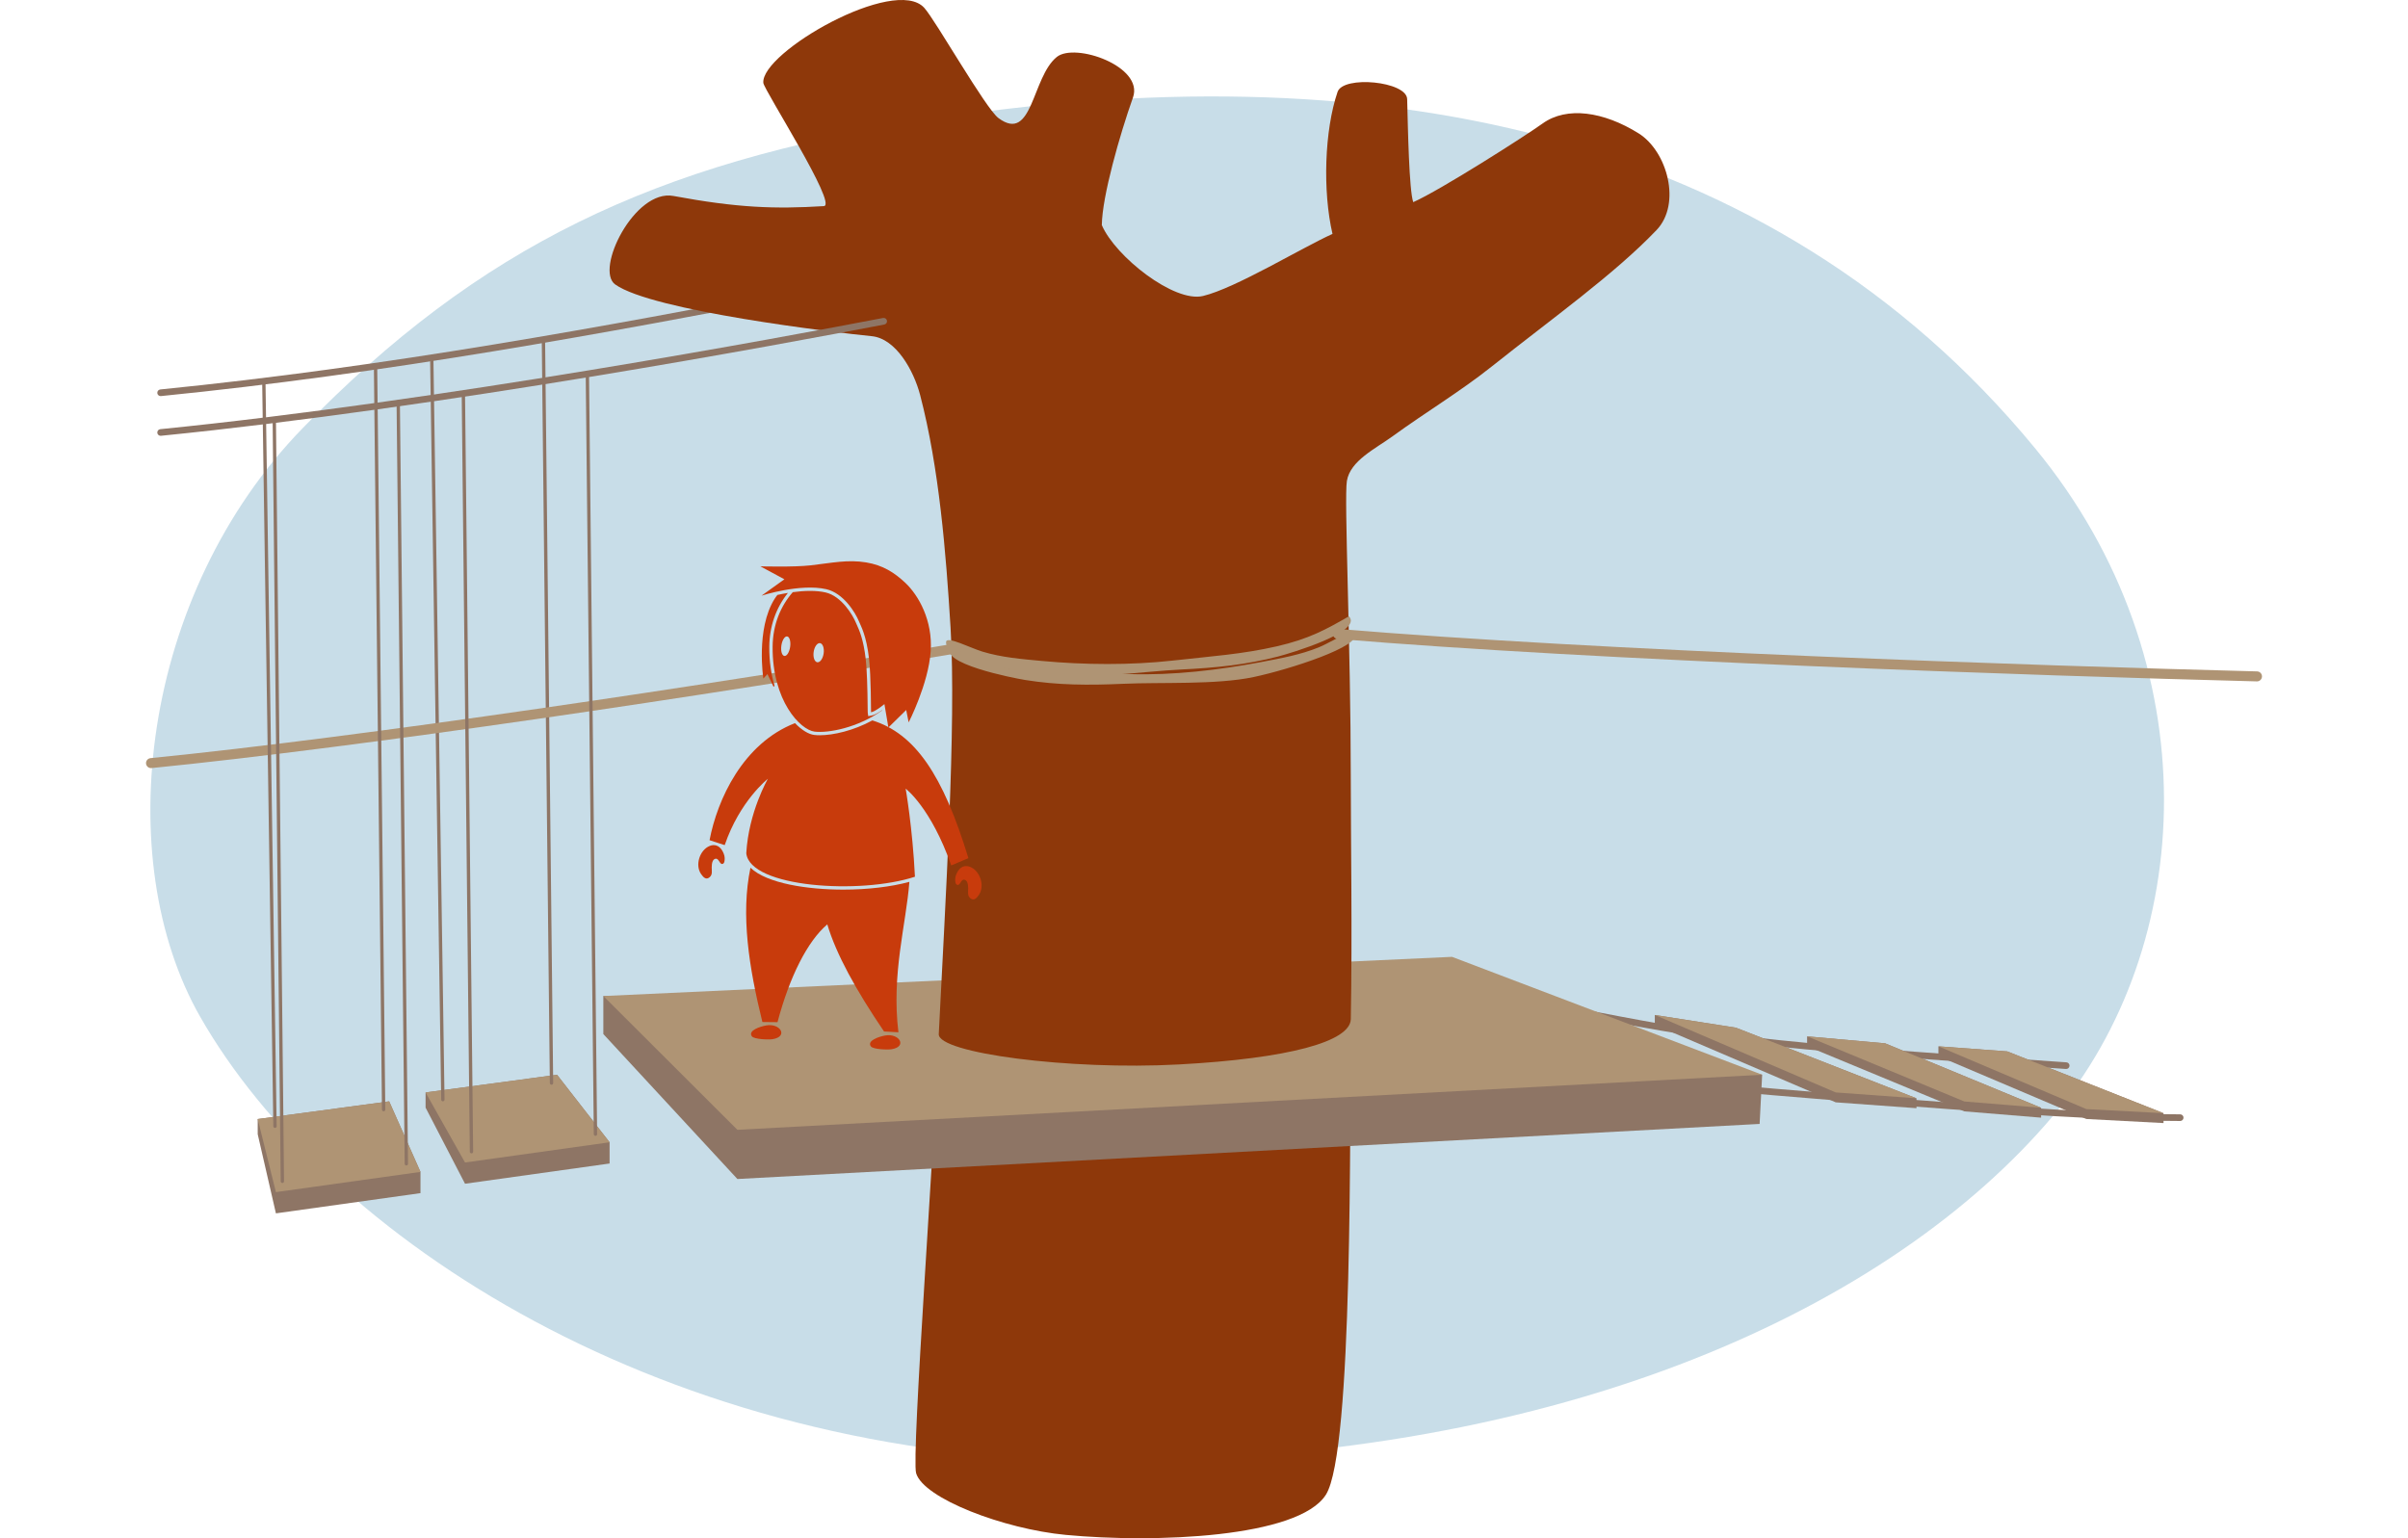 <?xml version="1.0" encoding="utf-8"?>
<!-- Generator: Adobe Illustrator 15.0.2, SVG Export Plug-In . SVG Version: 6.00 Build 0)  -->
<!DOCTYPE svg PUBLIC "-//W3C//DTD SVG 1.1//EN" "http://www.w3.org/Graphics/SVG/1.1/DTD/svg11.dtd">
<svg version="1.1" id="Layer_1" xmlns="http://www.w3.org/2000/svg" xmlns:xlink="http://www.w3.org/1999/xlink" x="0px" y="0px"
	 width="720px" height="460px" viewBox="0 0 720 460" enable-background="new 0 0 720 460" xml:space="preserve">
<path fill="#C8DDE8" d="M276.169,35.99c132.333-20.889,252.945,1.708,332.333,98.071c52.807,64.102,48.229,149.071,5.211,199.818
	c-47.85,56.458-144.959,103.019-282.415,103.019c-132.842,0-233.975-67.216-271.432-132.812
	c-26.93-47.158-17.754-126.297,30.68-176.094C143.263,73.801,195.768,48.675,276.169,35.99z"/>
<polygon fill="#8E7565" points="182.27,341.596 166.557,321.402 127.25,326.694 127.25,331.229 139.043,353.992 182.27,347.945 "/>
<polygon fill="#AF9474" points="182.27,341.596 139.043,347.644 127.25,326.694 166.557,321.402 "/>
<path fill="#8E7565" d="M164.902,324.381c-0.272,0-0.494-0.221-0.498-0.493l-2.417-222.35c-0.004-0.275,0.217-0.501,0.493-0.504
	c0.27-0.003,0.501,0.218,0.504,0.493l2.417,222.349c0.004,0.276-0.217,0.503-0.493,0.505
	C164.906,324.381,164.904,324.381,164.902,324.381z"/>
<path fill="#8E7565" d="M132.42,329.352c-0.271,0-0.494-0.218-0.499-0.49l-3.324-221.867c-0.004-0.275,0.215-0.502,0.491-0.506
	c0.261-0.007,0.501,0.216,0.506,0.491l3.324,221.866c0.004,0.276-0.215,0.502-0.49,0.506
	C132.426,329.352,132.423,329.352,132.42,329.352z"/>
<path fill="#8E7565" d="M48.026,118.452c-0.506,0-0.938-0.383-0.991-0.897c-0.054-0.547,0.346-1.036,0.894-1.091
	c67.422-6.733,132.525-18.731,193.431-30.444c0.546-0.104,1.062,0.25,1.167,0.79c0.104,0.541-0.25,1.063-0.79,1.167
	c-60.949,11.722-126.105,23.729-193.609,30.471C48.092,118.451,48.059,118.452,48.026,118.452z"/>
<path fill="#8E7565" d="M617.796,319.678c-0.021,0-0.044,0-0.066-0.002c-96.366-6.479-104.563-8.069-150.052-16.892
	c-9.465-1.838-20.193-3.918-33.702-6.437c-0.541-0.102-0.897-0.621-0.797-1.162s0.623-0.899,1.162-0.798
	c13.517,2.521,24.248,4.603,33.717,6.438c46.429,9.008,53.563,10.392,149.805,16.861c0.549,0.038,0.965,0.514,0.928,1.062
	C618.755,319.275,618.316,319.678,617.796,319.678z"/>
<path fill="#8E7565" d="M651.883,335.231c-48.471,0-207.152-15.401-208.749-15.558c-0.548-0.054-0.949-0.541-0.895-1.088
	c0.053-0.549,0.533-0.947,1.088-0.895c1.596,0.155,160.181,15.547,208.556,15.547c0.551,0,0.996,0.446,0.996,0.997
	C652.879,334.784,652.434,335.231,651.883,335.231z"/>
<path fill="#8E380A" d="M280.876,306.589c-1.291,33.688-8.42,128.988-6.951,133.972c2.225,7.536,26.144,16.689,44.754,18.447
	c26.502,2.503,69.564,0.88,77.761-12.005c8.228-12.928,7.067-111.223,7.478-143.096
	C362.706,303.368,321.568,300.689,280.876,306.589z"/>
<polygon fill="#8E7565" points="526.894,321.396 419.518,295.368 180.401,297.859 180.401,309.236 220.482,352.579 526.133,336.107 
	"/>
<polygon fill="#AF9474" points="526.894,321.396 220.482,337.869 180.401,297.859 434.158,286.143 "/>
<g>
	<path fill="#8E380A" d="M489.944,39.876c-10.437-6.515-21.449-8.151-28.697-2.948c-5.441,3.907-30.647,19.971-38.688,23.526
		c-1.235-3.67-1.586-21.762-1.813-30.816c-0.135-5.334-19.11-7.152-20.812-2.151c-3.91,11.488-4.492,29.64-1.515,42.462
		c-9.271,4.192-28.981,16.232-38.713,18.564c-8.634,2.07-26.221-11.804-30.258-21.192c0.102-8.604,5.341-26.957,9.323-38.187
		c3.295-9.289-17.339-16.497-22.784-12.101c-7.511,6.06-7.173,25.875-17.42,18.295c-3.881-2.87-18.788-29.213-22.22-32.996
		c-8.795-9.693-48.919,13.359-48.108,22.464c0.185,2.068,22.309,36.583,18.097,36.843c-14.748,0.909-25.855,0.508-45.003-3.041
		c-11.55-2.142-23.586,22.071-17.369,26.483c11.131,7.899,65.658,14.361,76.69,15.453c7.227,0.713,12.55,10.249,14.471,17.606
		c5.699,21.846,7.721,47.099,9.089,69.461c1.773,28.987-1.609,83.211-3.519,121.65c-0.274,5.653,38.919,10.851,71.75,9.073
		c32.937-1.782,51.306-6.845,51.452-13.563c0.465-25.688-0.01-54.105-0.01-72.259c0-39.612-2.026-83.377-1.166-88.657
		c0.992-6.1,8.586-9.677,13.729-13.419c9.763-7.105,20.215-13.362,29.6-20.837c17.973-14.313,36.648-27.574,49.263-40.789
		C502.81,60.951,498.529,45.236,489.944,39.876z"/>
</g>
<path fill="#AF9474" d="M311.449,197.65c12.728,1.186,26.563,1.31,39.316-0.118c11.479-1.286,20.569-1.87,30.973-4.242
	c9.671-2.206,14.943-5.146,21.577-8.985c4.452,4.539-17.52,11.073-21.163,12.018c-9.557,2.476-18.687,3.391-29.029,3.898
	c-11.301,0.553-27.697,2.977-39.065,1.676c-11.112-1.272-31.942-4.599-31.167-9.992c0.253-1.762,7.299,1.888,10.849,2.96
	C299.534,196.616,305.45,197.092,311.449,197.65z"/>
<path fill="#AF9474" d="M377.039,197.994c-12.56,2.381-26.328,4.005-39.154,3.593c-10.748-0.344-21.565-0.51-32.212-1.198
	c-8.263-0.534-14.384-3.813-21.352-7.009c-4.001,4.939,18.489,9.371,22.207,9.967c9.745,1.562,18.922,1.611,29.267,1.141
	c11.303-0.517,27.854,0.348,39.048-2.021c10.944-2.315,32.506-9.351,30.085-12.891c-1.018-1.489-7.087,2.569-10.521,3.973
	C388.803,195.84,382.958,196.871,377.039,197.994z"/>
<path fill="#AF9474" d="M45.153,229.7c-0.759,0-1.409-0.574-1.486-1.346c-0.082-0.821,0.518-1.555,1.339-1.636
	c62.95-6.285,165.645-21.662,239.497-34.112c0.811-0.138,1.585,0.411,1.723,1.226s-0.412,1.585-1.226,1.724
	c-73.901,12.457-176.677,27.845-239.697,34.138C45.252,229.698,45.202,229.7,45.153,229.7z"/>
<path fill="#8E7565" d="M48.026,130.327c-0.506,0-0.938-0.383-0.991-0.897c-0.054-0.547,0.346-1.037,0.894-1.091
	c83.402-8.327,186.498-27.553,216.108-33.248c0.546-0.103,1.063,0.25,1.167,0.791c0.104,0.541-0.25,1.062-0.791,1.167
	c-29.631,5.698-132.801,24.938-216.287,33.273C48.092,130.325,48.059,130.327,48.026,130.327z"/>
<path fill="#AF9474" d="M674.846,203.769c-0.013,0-0.025,0-0.039,0c-66.021-1.688-198.218-6.267-274.896-12.706
	c-0.822-0.069-1.434-0.792-1.364-1.614c0.068-0.824,0.797-1.434,1.614-1.365c76.611,6.433,208.732,11.008,274.724,12.697
	c0.825,0.021,1.477,0.708,1.456,1.533C676.319,203.125,675.653,203.769,674.846,203.769z"/>
<path fill="#8E7565" d="M178.048,339.675c-0.273,0-0.497-0.22-0.499-0.492l-2.419-226.962c-0.002-0.275,0.218-0.5,0.493-0.503
	c0.002,0,0.004,0,0.005,0c0.273,0,0.496,0.219,0.498,0.493l2.419,226.961c0.002,0.276-0.218,0.5-0.493,0.504
	C178.051,339.675,178.049,339.675,178.048,339.675z"/>
<path fill="#8E7565" d="M140.974,344.914c-0.272,0-0.495-0.218-0.499-0.492l-2.417-225.899c-0.004-0.275,0.218-0.5,0.492-0.503
	c0.002,0,0.004,0,0.006,0c0.272,0,0.495,0.22,0.499,0.493l2.417,225.9c0.004,0.274-0.218,0.5-0.492,0.502
	C140.978,344.914,140.976,344.914,140.974,344.914z"/>
<polygon fill="#8E7565" points="125.725,350.454 116.362,329.354 77.056,334.646 77.056,339.181 82.498,362.853 125.725,356.803 "/>
<polygon fill="#AF9474" points="125.725,350.454 82.498,356.501 77.056,334.646 116.362,329.354 "/>
<path fill="#8E7565" d="M114.708,332.331c-0.273,0-0.496-0.22-0.498-0.492l-2.419-222.35c-0.002-0.275,0.218-0.501,0.493-0.504
	c0.002,0,0.004,0,0.005,0c0.273,0,0.497,0.22,0.499,0.494l2.419,222.349c0.002,0.276-0.218,0.502-0.494,0.504
	C114.711,332.331,114.71,332.331,114.708,332.331z"/>
<path fill="#8E7565" d="M82.226,337.303c-0.272,0-0.495-0.219-0.499-0.491l-3.326-221.866c-0.004-0.274,0.216-0.501,0.491-0.505
	c0.289,0.001,0.501,0.215,0.505,0.491l3.326,221.865c0.004,0.276-0.216,0.503-0.491,0.507
	C82.229,337.303,82.228,337.303,82.226,337.303z"/>
<path fill="#8E7565" d="M121.503,348.533c-0.273,0-0.497-0.219-0.499-0.493l-2.419-226.961c-0.002-0.275,0.218-0.5,0.493-0.503
	c0.002,0,0.004,0,0.005,0c0.273,0,0.496,0.219,0.498,0.493l2.419,226.962c0.002,0.274-0.218,0.501-0.493,0.503
	C121.506,348.533,121.504,348.533,121.503,348.533z"/>
<path fill="#8E7565" d="M84.429,353.772c-0.272,0-0.495-0.218-0.498-0.492l-2.417-227.772c-0.004-0.275,0.218-0.501,0.492-0.504
	c0.002,0,0.004,0,0.006,0c0.272,0,0.495,0.22,0.499,0.494l2.417,227.771c0.004,0.276-0.218,0.502-0.492,0.504
	C84.433,353.772,84.431,353.772,84.429,353.772z"/>
<g>
	<polygon fill="#8E7565" points="573.036,328.444 519.034,307.322 494.793,303.527 494.793,306.487 548.886,329.651 
		573.036,331.405 	"/>
	<polygon fill="#AF9474" points="573.036,328.444 548.886,326.69 494.793,303.527 519.034,307.322 	"/>
	<polygon fill="#8E7565" points="610.301,331.274 563.674,312.01 540.329,309.917 540.329,312.878 587.346,332.353 610.301,334.235 
			"/>
	<polygon fill="#AF9474" points="610.301,331.274 587.346,329.395 540.329,309.917 563.674,312.01 	"/>
	<polygon fill="#8E7565" points="646.898,332.892 600.18,314.417 579.592,312.899 579.592,315.859 623.818,334.632 646.898,335.851 
			"/>
	<polygon fill="#AF9474" points="646.898,332.892 623.818,331.672 579.592,312.899 600.18,314.417 	"/>
</g>
<g>
	<g>
		<g>
			<g>
				<path fill="#C83B0C" d="M271.907,263.715c-5.419,1.481-12.46,2.322-19.725,2.322c-10.615,0-22.827-1.793-27.791-6.538
					c-2.948,14.035-0.462,29.781,3.563,46.134l4.523,0.049c3.628-13.681,8.994-24.241,14.888-29.249
					c2.661,8.928,8.531,19.588,16.962,32.03l4.307,0.238C266.492,291.275,270.935,276.453,271.907,263.715z"/>
			</g>
		</g>
		<path fill="#C83B0C" d="M292.653,267.674c-0.66,0.936-1.472,1.833-2.532,0.93c-0.936-0.8-0.621-1.896-0.634-2.942
			c-0.018-1.339-0.265-2.357-1.061-2.573c-1.074-0.298-1.289,1.693-2.116,1.544c-0.66-0.115-0.705-0.985-0.703-1.762
			c0.006-0.841,0.481-1.87,0.892-2.476c0.899-1.334,2.234-1.707,3.606-1.145C293.08,260.46,294.551,264.991,292.653,267.674z"/>
		<path fill="#C83B0C" d="M209.642,261.406c0.66,0.937,1.471,1.834,2.532,0.929c0.936-0.798,0.621-1.894,0.632-2.943
			c0.02-1.337,0.265-2.354,1.062-2.573c1.073-0.295,1.289,1.693,2.116,1.546c0.658-0.117,0.703-0.985,0.703-1.764
			c-0.006-0.839-0.48-1.868-0.891-2.476c-0.899-1.331-2.234-1.705-3.609-1.145C209.213,254.191,207.744,258.723,209.642,261.406z"/>
		<path fill="#C83B0C" d="M266.621,313.768c-1.193,0.202-5.557,0.048-6.219-0.838c-1.296-1.733,2.481-2.966,4.303-3.275
			C268.896,308.94,271.362,312.969,266.621,313.768z"/>
		<path fill="#C83B0C" d="M231.04,310.76c-1.193,0.203-5.557,0.047-6.219-0.839c-1.296-1.734,2.484-2.964,4.304-3.273
			C233.315,305.933,235.781,309.962,231.04,310.76z"/>
		<g>
			<path fill="#C83B0C" d="M263.736,212.362c-0.947,0.681-2.182,1.453-3.112,1.623l-1.021,0.185l-0.145-1.025
				c-0.011-0.081-0.011-0.081-0.016-0.727c-0.055-7.184-0.251-12.321-0.585-15.274c-0.661-5.872-1.899-8.606-2.638-10.241
				c-0.123-0.269-0.23-0.507-0.319-0.723c-0.878-2.129-4.216-7.896-9.053-9.008c-1.339-0.309-2.9-0.465-4.642-0.465
				c-1.725,0-3.49,0.154-5.164,0.382c-3.611,4.125-5.975,9.674-6.024,16.334c-0.117,16.124,8.25,24.852,12.56,25.369
				c4.1,0.489,12.868-1.138,20.174-6.334L263.736,212.362z M236.26,193.428c-0.231,1.614-1.004,2.835-1.732,2.732
				c-0.72-0.103-1.127-1.492-0.897-3.104c0.229-1.612,1.004-2.836,1.728-2.735C236.083,190.425,236.487,191.815,236.26,193.428z
				 M246.275,195.398c-0.228,1.58-1.076,2.765-1.903,2.648c-0.823-0.117-1.31-1.493-1.086-3.071
				c0.224-1.583,1.076-2.764,1.901-2.649C246.009,192.445,246.498,193.82,246.275,195.398z"/>
			<path fill="#C83B0C" d="M230.021,193.416c0.045-6.083,1.981-11.616,5.57-16.104c-1.127,0.186-2.195,0.395-3.148,0.606
				c-0.3,0.378-0.59,0.775-0.86,1.208c-5.623,8.987-3.338,23.794-3.338,23.794l1.222-1.331l1.843,3.812l0.286-0.312
				C230.604,201.728,229.989,197.84,230.021,193.416z"/>
			<g>
				<path fill="#C83B0C" d="M284.422,258.806l5.132-2.174c-7.597-25.026-16.032-37.241-28.71-41.195
					c-5.595,3.043-11.653,4.435-15.73,4.435c-0.598,0-1.154-0.029-1.654-0.09c-1.649-0.197-3.726-1.41-5.752-3.533
					c-15.572,6.062-23.233,22.846-25.549,35.006l4.529,1.476c4.5-13.239,12.912-19.837,12.912-19.837s-5.761,9.95-6.462,22.26
					c1.083,10.289,34.137,12.395,50.432,7.03c-0.712-14.633-2.775-26.34-2.775-26.34S278.346,241.483,284.422,258.806z"/>
			</g>
		</g>
	</g>
	<g>
		<path fill="#C83B0C" d="M247.072,176.2c5.123,1.178,8.659,6.957,9.749,9.6c0.627,1.513,2.242,4.256,3.027,11.232
			c0.59,5.214,0.584,15.869,0.598,15.973c1.382-0.253,3.996-2.449,3.996-2.449l1.189,7.001l5.325-5.233l0.735,3.702
			c0,0,5.897-11.462,6.586-21.218c0.654-9.265-3.638-16.795-7.581-20.511c-3.277-3.081-6.725-5.282-11.715-6.108
			c-5.514-0.914-10.189,0.144-16.595,0.876c-5.103,0.583-15.038,0.292-15.038,0.292l7.188,3.876l-6.826,4.892
			C227.711,178.125,239.271,174.404,247.072,176.2z"/>
	</g>
</g>
</svg>
